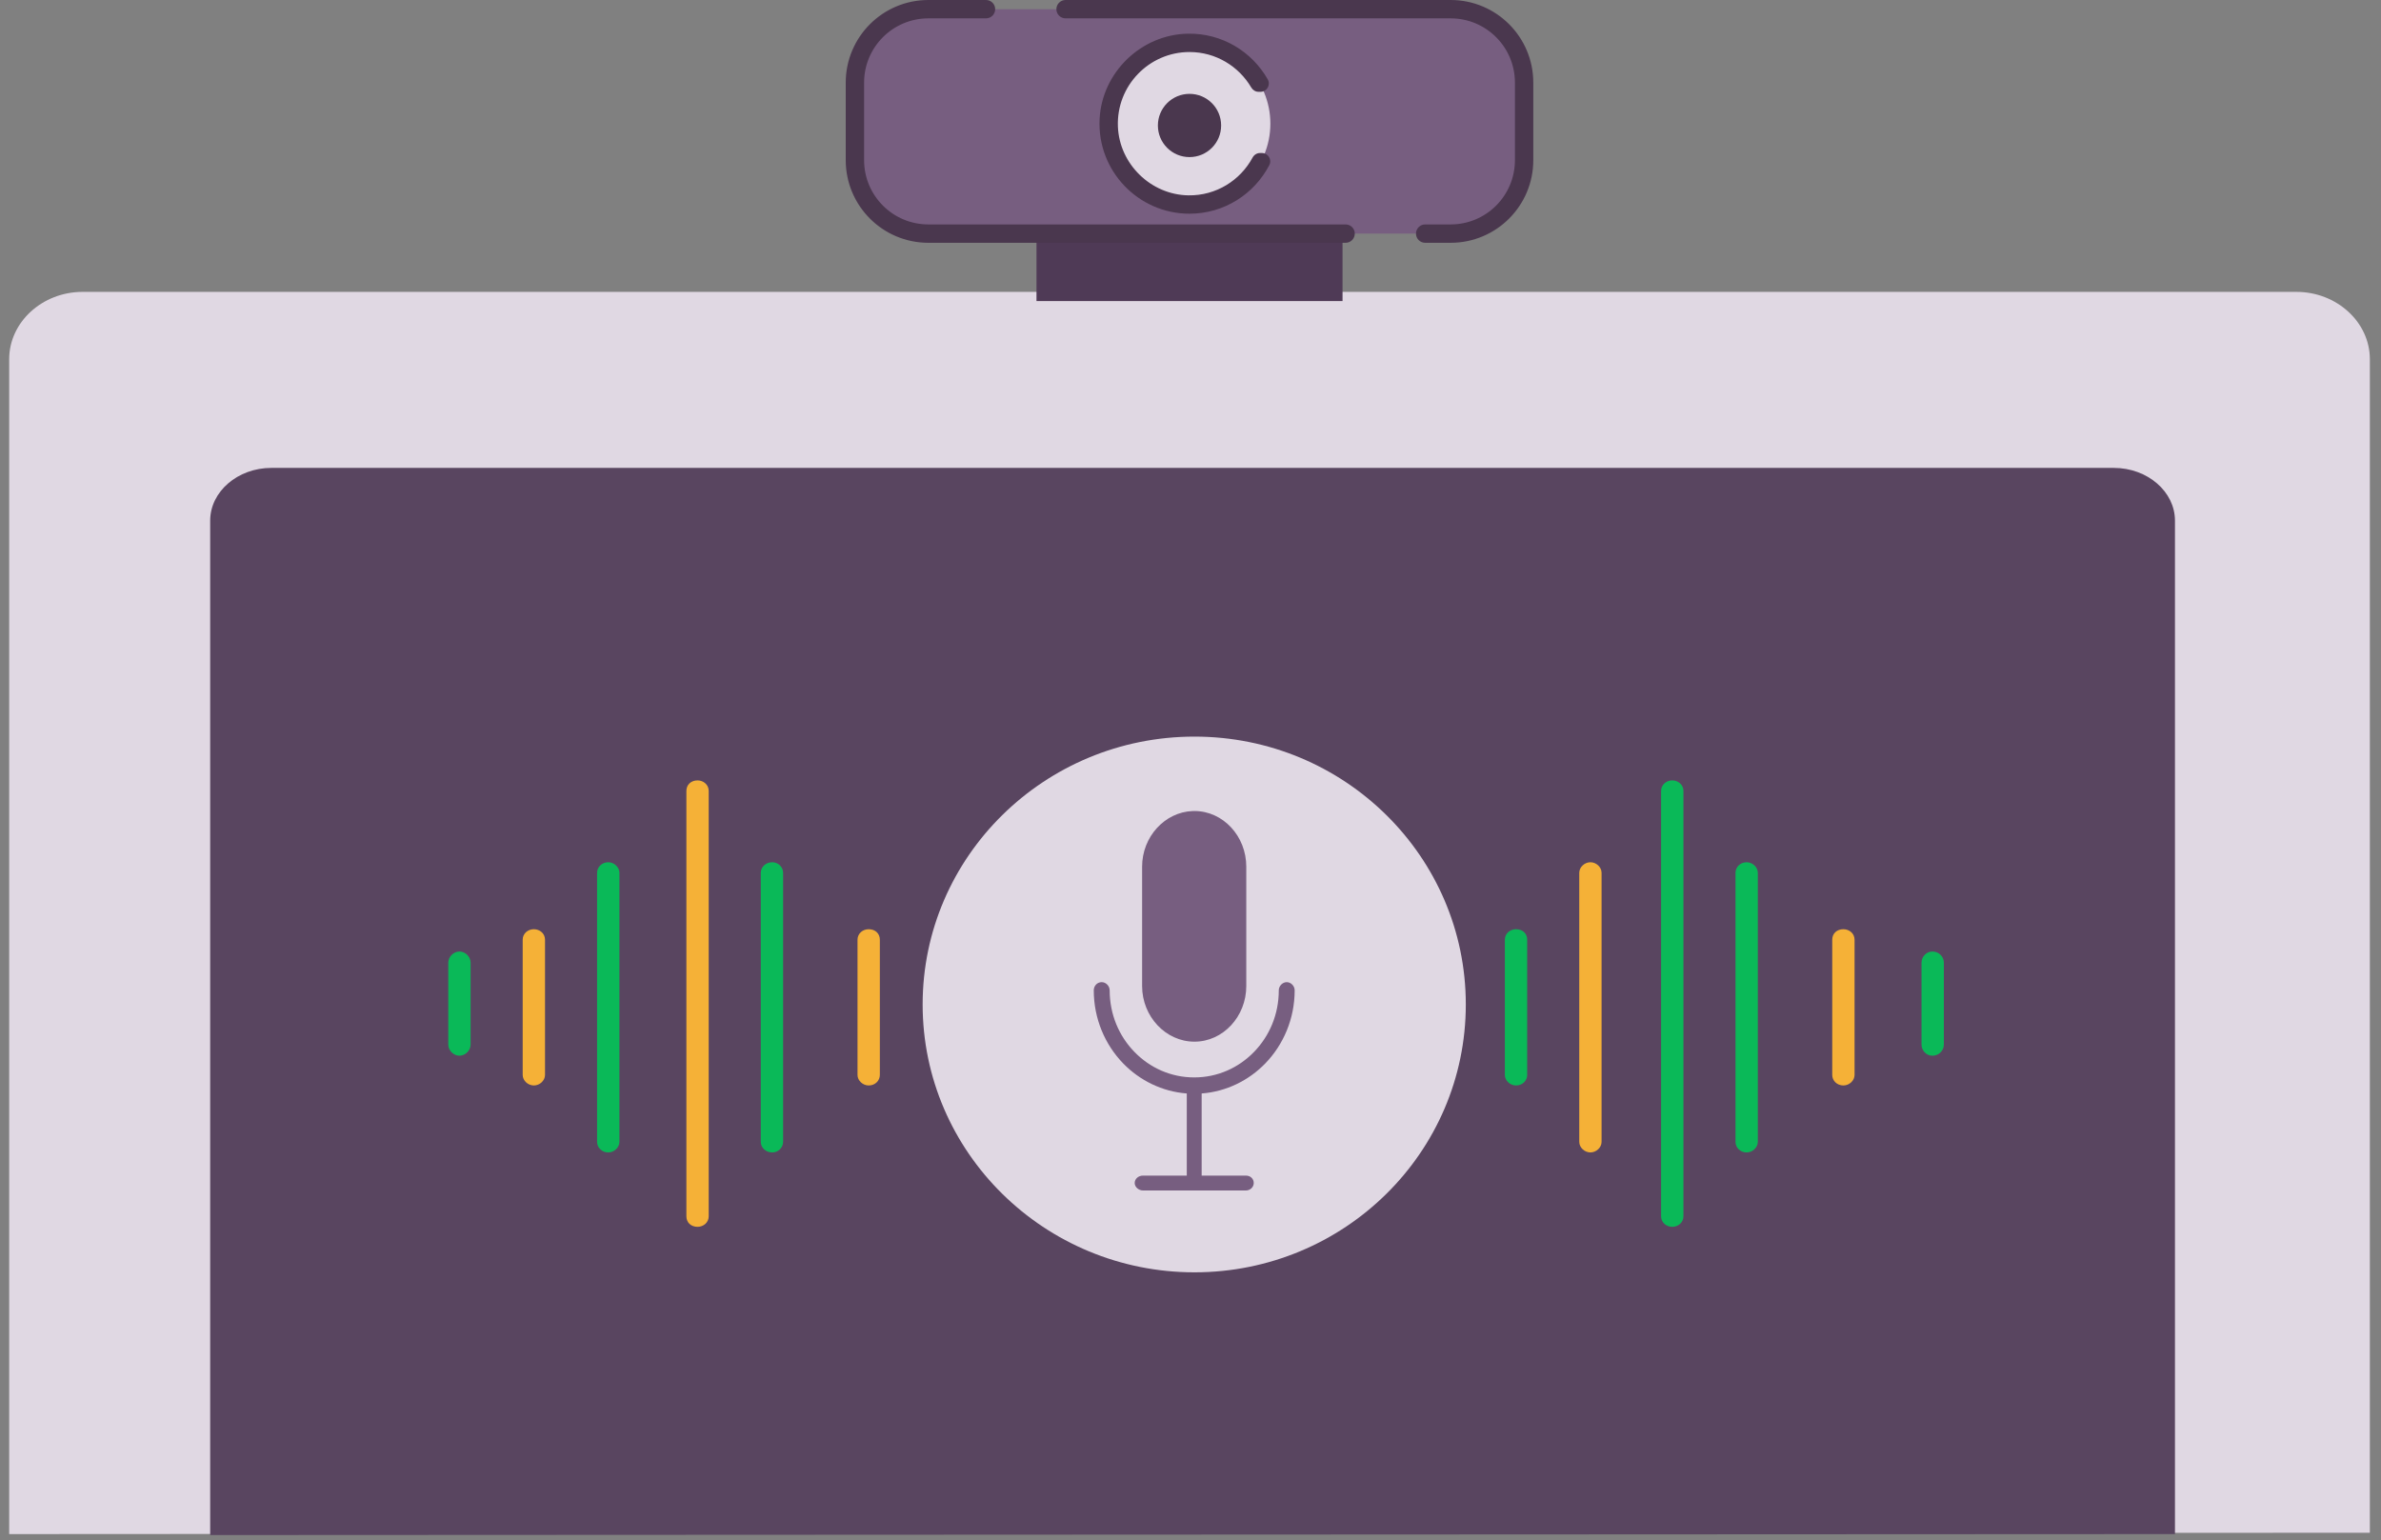 <svg xmlns="http://www.w3.org/2000/svg" xmlns:xlink="http://www.w3.org/1999/xlink" width="320" height="207" viewBox="0 0 320 207">
    <rect x="0" y="0" width="320" height="207" fill="#808080" stroke="none"/>
    <defs>
        <path id="prefix__a" d="M264.062 143.295V7.09c0-3.899-3.697-7.09-8.217-7.09H8.216C3.698 0 0 3.191 0 7.09v136.336l264.062-.13z"/>
    </defs>
    <g fill="none" fill-rule="evenodd">
        <path fill="#FFFFFE" d="M134.597 7.453c.03-.123.162-.19.279-.143l1.852.75-.212.864-1.989-.196c-.126-.013-.211-.134-.181-.257l.25-1.018M138.363 6.041c.122.03.19.162.143.28l-.75 1.853-.865-.213.197-1.99c.013-.125.134-.21.256-.18l1.019.25M139.758 9.873c-.03.124-.163.191-.28.143l-1.852-.75.213-.864 1.988.197c.126.012.212.133.181.256l-.25 1.018M135.991 11.285c-.122-.03-.19-.162-.142-.28l.749-1.852.865.213-.197 1.988c-.012.127-.133.212-.256.182l-1.019-.251" transform="translate(1)"/>
        <path fill="#1A4B75" d="M159.53 1.384c-1.393-.343-2.805.51-3.147 1.903-.343 1.393.511 2.804 1.903 3.147 1.393.343 2.804-.511 3.146-1.903.344-1.393-.51-2.804-1.902-3.147zm-1.427 5.798c-1.806-.444-2.913-2.274-2.468-4.08.444-1.804 2.273-2.91 4.078-2.466 1.806.444 2.912 2.274 2.468 4.078-.444 1.805-2.274 2.913-4.078 2.468z" transform="translate(1)"/>
        <path fill="#FFFFFE" d="M183.138 7.453c-.03-.123-.162-.19-.28-.143l-1.852.75.213.864 1.988-.196c.126-.013.212-.134.182-.257l-.25-1.018M179.372 6.041c-.123.03-.19.162-.143.28l.75 1.853.864-.213-.196-1.99c-.013-.125-.134-.21-.256-.18l-1.019.25M177.976 9.873c.032.124.164.191.28.143l1.852-.75-.212-.864-1.988.197c-.127.012-.211.133-.182.256l.25 1.018M181.743 11.285c.123-.03.19-.162.142-.28l-.748-1.852-.865.213.197 1.988c.011.127.133.212.256.182l1.018-.251" transform="translate(1)"/>
        <path fill="#1A4B75" d="M156.302 4.531c.343 1.392 1.754 2.246 3.146 1.903 1.392-.343 2.247-1.754 1.904-3.147-.342-1.393-1.755-2.246-3.147-1.903-1.392.343-2.246 1.754-1.903 3.147zm-.748.183c-.444-1.804.662-3.634 2.467-4.078 1.805-.444 3.635.662 4.08 2.467.444 1.805-.664 3.635-2.468 4.08-1.805.444-3.635-.664-4.079-2.469z" transform="translate(1)"/>
        <path fill="#E0D8E3" d="M317.502 48.276c0-4.976-4.443-9.048-9.871-9.048H10.105c-5.43 0-9.871 4.072-9.871 9.048v157.906L317.502 206V48.276z" transform="translate(1)"/>
        <g transform="translate(1) translate(27.248 62.886)">
            <mask id="prefix__b" fill="#fff">
                <use xlink:href="#prefix__a"/>
            </mask>
            <use fill="#594560" xlink:href="#prefix__a"/>
            <g mask="url(#prefix__b)">
                <g>
                    <path fill="#0AB958" d="M102 58.588c0 .83-.706 1.412-1.501 1.412-.883 0-1.499-.582-1.499-1.412V1.412C99 .582 99.616 0 100.499 0c.795 0 1.501.582 1.501 1.412v57.176M91 48.582c0 .75-.705 1.418-1.5 1.418-.792 0-1.5-.668-1.5-1.418V12.418c0-.75.708-1.418 1.5-1.418.795 0 1.5.668 1.5 1.418v36.164M69 35.505c0 .79-.619 1.495-1.501 1.495-.793 0-1.499-.704-1.499-1.495v-11.01c0-.79.706-1.495 1.499-1.495.882 0 1.501.704 1.501 1.495v11.01M45 48.582c0 .75-.635 1.418-1.452 1.418-.913 0-1.548-.668-1.548-1.418V12.418c0-.75.635-1.418 1.548-1.418.817 0 1.452.668 1.452 1.418v36.164M122 39.593c0 .746-.637 1.407-1.454 1.407-.909 0-1.546-.661-1.546-1.407V21.404c0-.827.637-1.404 1.546-1.404.817 0 1.454.577 1.454 1.404v18.19M166 58.588c0 .83-.706 1.412-1.501 1.412-.793 0-1.499-.582-1.499-1.412V1.412c0-.83.706-1.412 1.499-1.412.795 0 1.501.582 1.501 1.412v57.176M145 39.593c0 .746-.616 1.407-1.5 1.407-.794 0-1.5-.661-1.5-1.407V21.404c0-.827.706-1.404 1.5-1.404.884 0 1.5.577 1.5 1.404v18.19M3 35.505C3 36.295 2.292 37 1.5 37S0 36.296 0 35.505v-11.01C0 23.705.708 23 1.5 23s1.5.704 1.5 1.495v11.01M23 48.582c0 .75-.706 1.418-1.499 1.418C20.62 50 20 49.332 20 48.582V12.418c0-.75.619-1.418 1.501-1.418.793 0 1.499.668 1.499 1.418v36.164M201 35.505c0 .79-.637 1.495-1.546 1.495-.82 0-1.454-.704-1.454-1.495v-11.01c0-.79.634-1.495 1.454-1.495.909 0 1.546.704 1.546 1.495v11.01M176 48.582c0 .75-.706 1.418-1.5 1.418-.884 0-1.5-.668-1.5-1.418V12.418c0-.75.616-1.418 1.5-1.418.794 0 1.5.668 1.5 1.418v36.164" transform="translate(32 42)"/>
                    <path fill="#F5B137" d="M79 39.593C79 40.34 78.294 41 77.501 41 76.706 41 76 40.339 76 39.593V21.404c0-.827.706-1.404 1.501-1.404.793 0 1.499.577 1.499 1.404v18.19M35 58.588c0 .83-.706 1.412-1.499 1.412C32.62 60 32 59.418 32 58.588V1.412C32 .582 32.619 0 33.501 0 34.294 0 35 .582 35 1.412v57.176M58 39.593C58 40.34 57.381 41 56.499 41 55.706 41 55 40.339 55 39.593V21.404c0-.827.706-1.404 1.499-1.404.882 0 1.501.577 1.501 1.404v18.19M111 48.582c0 .75-.706 1.418-1.499 1.418-.882 0-1.501-.668-1.501-1.418V12.418c0-.75.619-1.418 1.501-1.418.793 0 1.499.668 1.499 1.418v36.164M133 35.505c0 .79-.616 1.495-1.499 1.495-.795 0-1.501-.704-1.501-1.495v-11.01c0-.79.706-1.495 1.501-1.495.883 0 1.499.704 1.499 1.495v11.01M155 48.582c0 .75-.706 1.418-1.501 1.418-.793 0-1.499-.668-1.499-1.418V12.418c0-.75.706-1.418 1.499-1.418.795 0 1.501.668 1.501 1.418v36.164M13 39.593C13 40.34 12.294 41 11.499 41 10.706 41 10 40.339 10 39.593V21.404c0-.827.706-1.404 1.499-1.404.795 0 1.501.577 1.501 1.404v18.19M189 39.593c0 .746-.705 1.407-1.5 1.407-.882 0-1.5-.661-1.5-1.407V21.404c0-.827.618-1.404 1.5-1.404.795 0 1.5.577 1.5 1.404v18.19" transform="translate(32 42)"/>
                </g>
            </g>
            <g mask="url(#prefix__b)">
                <g>
                    <path fill="#E0D8E3" d="M36.532 0C56.677 0 73 16.113 73 36S56.677 72 36.532 72C16.389 72 0 55.887 0 36S16.389 0 36.532 0" transform="translate(95.752 36.114)"/>
                    <path fill="#775E80" d="M29.62 61c-.593 0-1.12-.47-1.12-1 0-.59.527-1 1.12-1h5.88V47.962c-3.31-.251-6.316-1.742-8.543-4.033C24.508 41.405 23 37.916 23 34.1c0-.582.44-1.099 1.068-1.099.566 0 1.069.517 1.069 1.098 0 3.235 1.254 6.146 3.327 8.278 2.072 2.134 4.897 3.428 8.036 3.428 3.14 0 5.966-1.294 8.038-3.428 2.073-2.132 3.327-5.043 3.327-8.278 0-.58.503-1.098 1.069-1.098.564 0 1.066.517 1.066 1.098 0 3.818-1.506 7.307-3.955 9.831-2.227 2.291-5.232 3.781-8.544 4.033L37.5 59h5.947c.591 0 1.053.41 1.053 1 0 .53-.462 1-1.053 1H29.62zm6.906-51c3.854 0 6.97 3.381 6.97 7.475v16.052c0 4.092-3.116 7.473-6.97 7.473-3.85 0-7.03-3.381-7.03-7.473V17.475c0-4.012 3.053-7.34 6.8-7.471l.23-.004z" transform="translate(95.752 36.114)"/>
                </g>
            </g>
        </g>
        <path fill="#4F3A56" d="M138.302 40.463L179.433 40.463 179.433 24.267 138.302 24.267z" transform="translate(1)"/>
        <path fill="#775E80" d="M193.966 31.397h-70.197c-5.43 0-9.872-4.442-9.872-9.871v-10.42c0-5.43 4.442-9.872 9.872-9.872h70.197c5.429 0 9.871 4.442 9.871 9.871v10.42c0 5.43-4.442 9.872-9.871 9.872" transform="translate(1)"/>
        <path fill="#4A374E" d="M179.844 30.163H123.77c-4.77 0-8.638-3.867-8.638-8.637v-10.42c0-4.771 3.867-8.638 8.638-8.638h7.746c.682 0 1.234-.553 1.234-1.234 0-.681-.552-1.234-1.234-1.234h-7.746c-6.134 0-11.106 4.972-11.106 11.105v10.42c0 6.134 4.972 11.106 11.106 11.106h56.075c.682 0 1.234-.553 1.234-1.234 0-.681-.552-1.234-1.234-1.234M193.966 0h-51.757c-.681 0-1.233.553-1.233 1.234 0 .681.552 1.234 1.233 1.234h51.757c4.772 0 8.637 3.867 8.637 8.637v10.42c0 4.77-3.865 8.638-8.637 8.638h-3.427c-.682 0-1.234.553-1.234 1.234 0 .681.552 1.234 1.234 1.234h3.427c6.134 0 11.105-4.972 11.105-11.105v-10.42C205.071 4.971 200.1 0 193.966 0" transform="translate(1)"/>
        <path fill="#E0D8E3" d="M169.734 16.624c0 6-4.865 10.866-10.866 10.866-6.001 0-10.866-4.865-10.866-10.866 0-6.001 4.865-10.866 10.866-10.866 6 0 10.866 4.865 10.866 10.866" transform="translate(1)"/>
        <path fill="#4A374E" d="M167.34 21.183c-1.65 3.058-4.9 5.13-8.626 5.072-5.037-.08-9.263-4.196-9.47-9.228-.226-5.494 4.179-10.035 9.624-10.035 3.534 0 6.622 1.92 8.297 4.766.207.351.57.581.978.581h.271c.858 0 1.389-.93.964-1.676-2.116-3.725-6.145-6.225-10.747-6.136-6.284.12-11.545 5.221-11.849 11.499-.335 6.942 5.215 12.697 12.086 12.697 4.659 0 8.702-2.65 10.72-6.521.388-.744-.148-1.636-.986-1.636h-.266c-.423 0-.796.246-.995.617" transform="translate(1)"/>
        <path fill="#4A374E" d="M163.117 16.864c0 2.347-1.902 4.25-4.25 4.25-2.347 0-4.25-1.903-4.25-4.25s1.903-4.25 4.25-4.25c2.348 0 4.25 1.903 4.25 4.25" transform="translate(1)"/>
    </g>
</svg>
